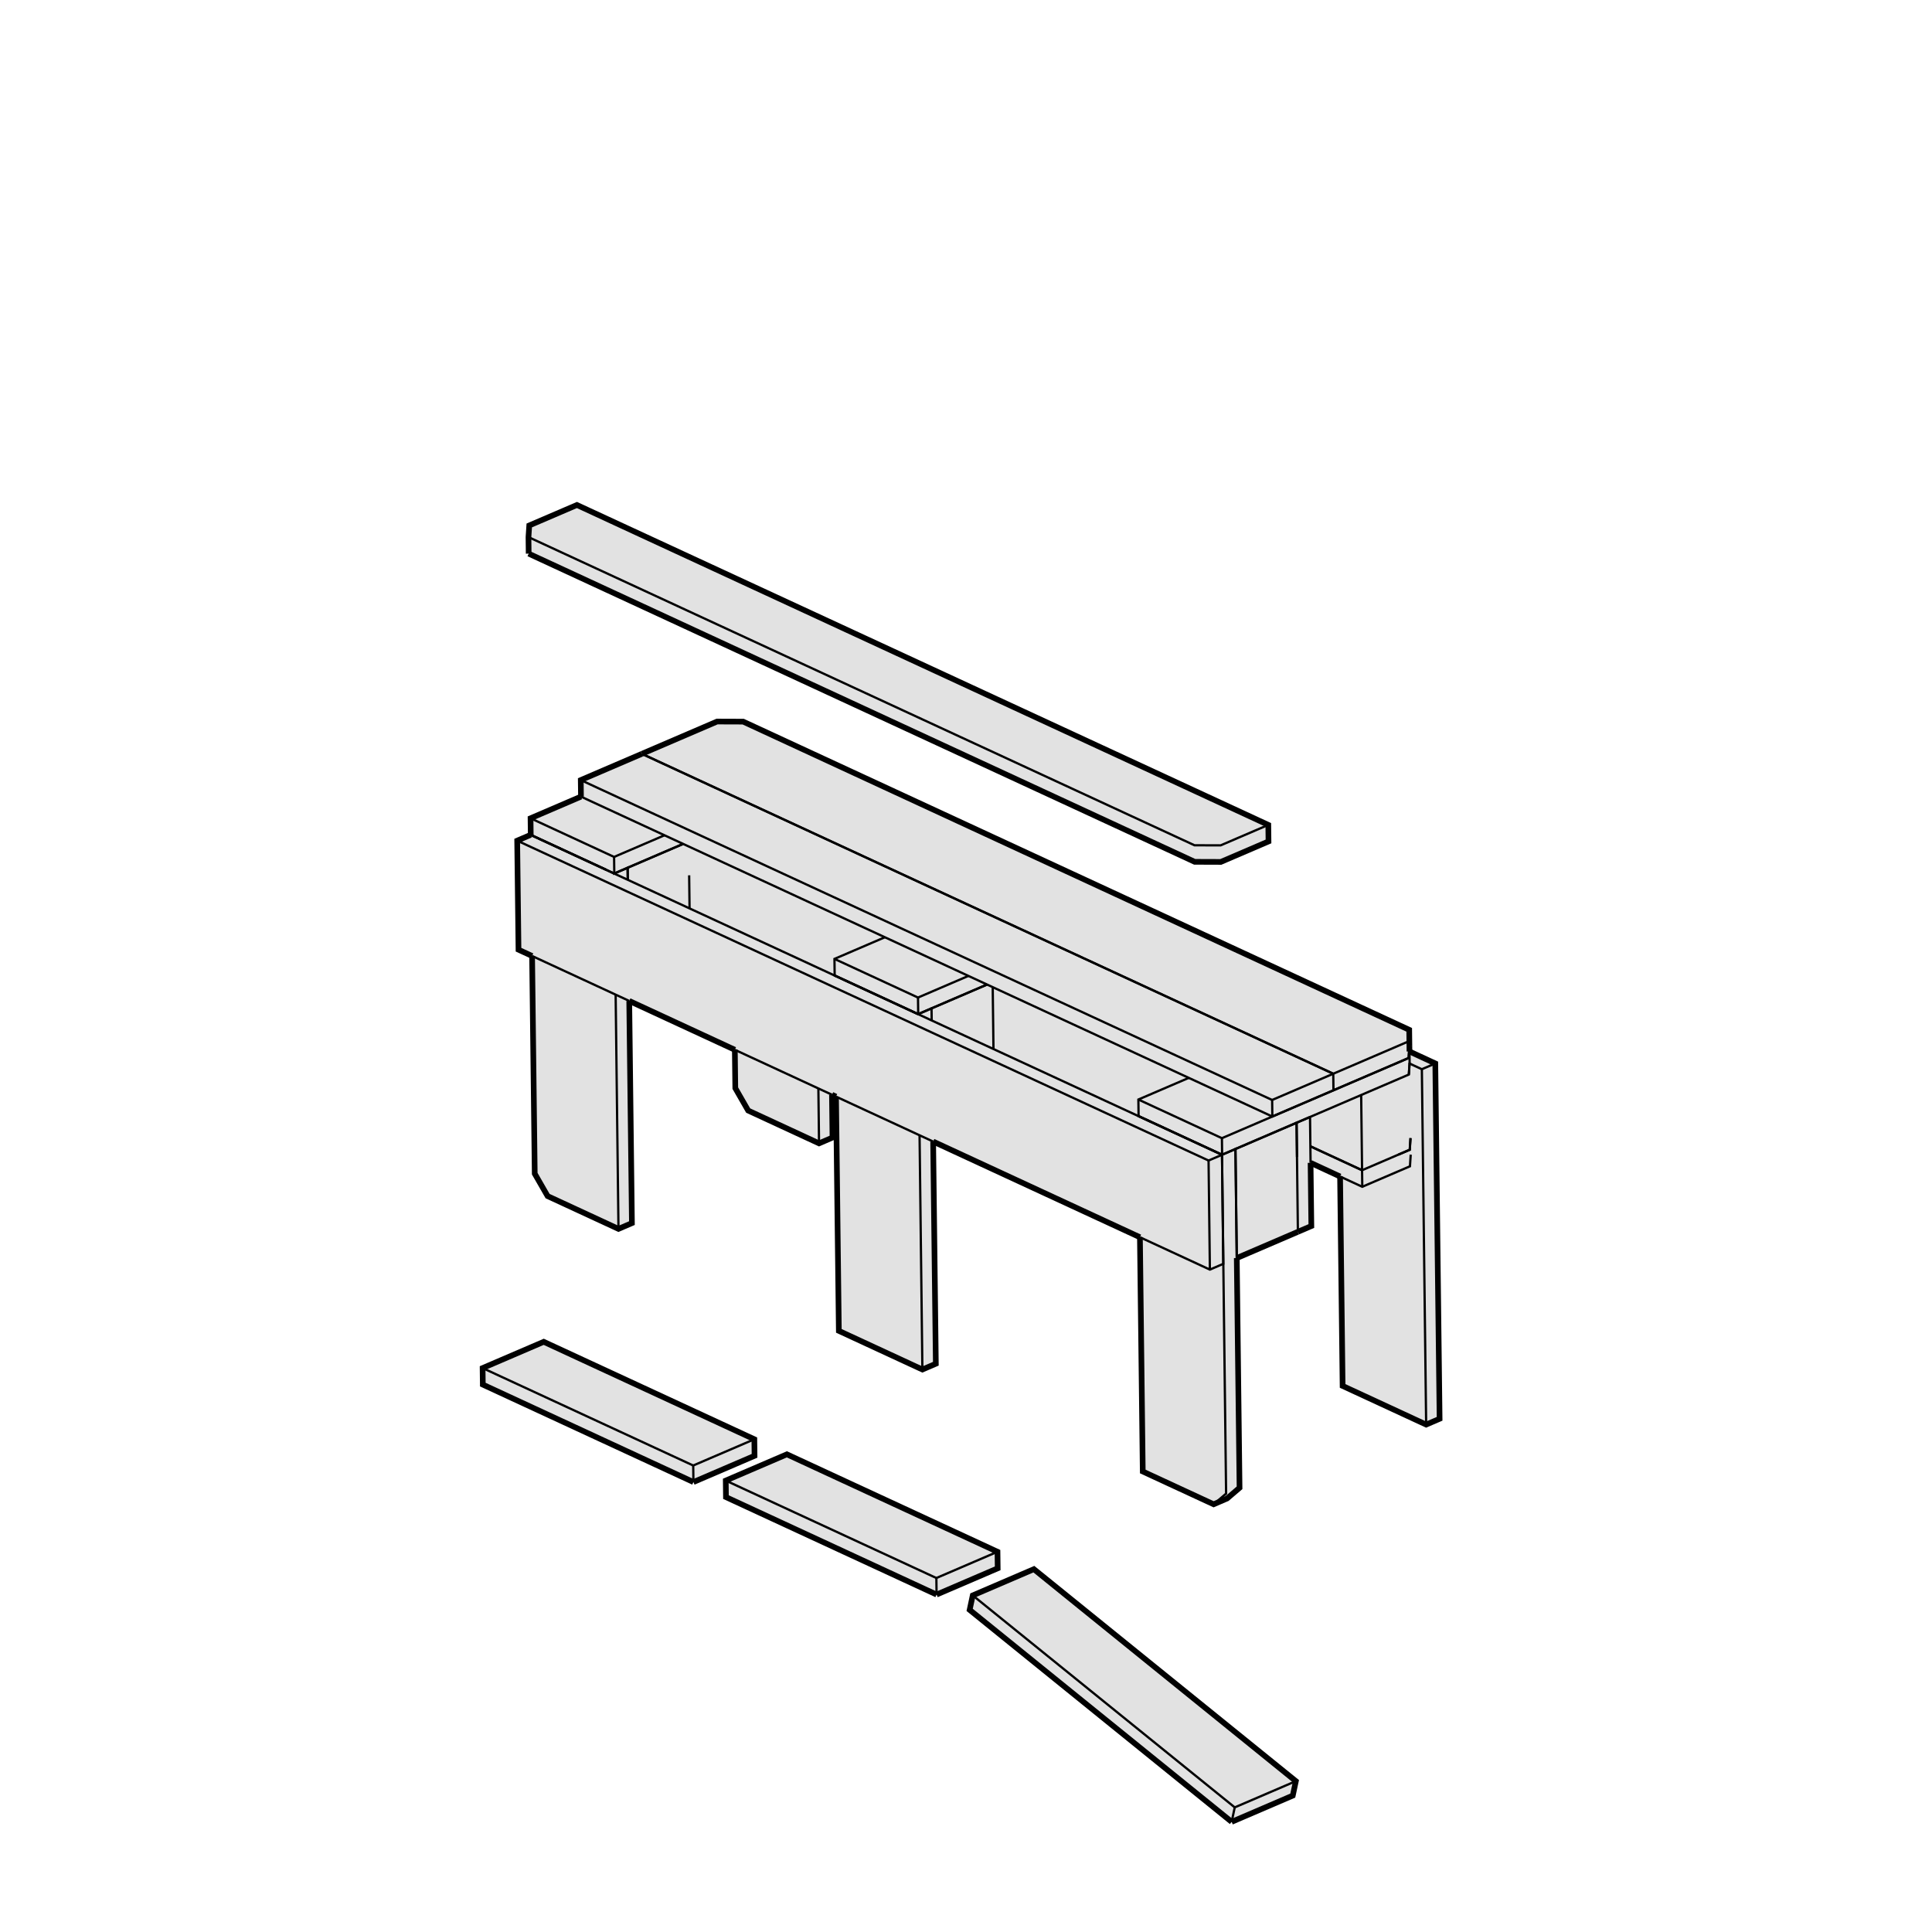 <?xml version="1.0" encoding="ascii"?>
<svg xmlns="http://www.w3.org/2000/svg" xmlns:inkscape="http://www.inkscape.org/namespaces/inkscape" height="1024" version="1.1" width="1024">
  <g id="RenderLayer_Contour" inkscape:groupmode="lineset" inkscape:label="RenderLayer_Contour">
    <g id="fills" inkscape:groupmode="layer" inkscape:label="fills">
      <path d=" M 281.307, 442.473 281.307, 442.473 z" fill="rgb(226, 226, 226)" fill-opacity="1.0" fill-rule="evenodd" stroke="none"/>
      <path d=" M 280.213, 293.443 633.216, 456.785 647.061, 456.833 672.329, 445.982 672.223, 437.212 305.784, 267.654 280.516, 278.505 280.107, 284.674 280.213, 293.443 z" fill="rgb(226, 226, 226)" fill-opacity="1.0" fill-rule="evenodd" stroke="none"/>
      <path d=" M 747.017, 554.592 747.017, 554.592 z" fill="rgb(226, 226, 226)" fill-opacity="1.0" fill-rule="evenodd" stroke="none"/>
      <path d=" M 656.985, 788.575 655.514, 666.796 687.910, 652.884 687.910, 652.884 695.037, 649.823 694.632, 616.335 710.270, 623.571 711.611, 734.569 755.889, 755.058 763.016, 751.997 760.741, 563.648 747.050, 557.313 747.017, 554.592 747.017, 554.592 746.911, 545.823 393.908, 382.481 380.064, 382.433 340.217, 399.545 340.217, 399.545 307.821, 413.456 307.927, 422.226 281.201, 433.703 281.307, 442.473 281.250, 442.497 281.250, 442.498 274.123, 445.558 274.821, 503.358 282.025, 506.692 283.419, 622.077 290.243, 633.955 327.803, 651.335 334.930, 648.274 333.507, 530.514 389.479, 556.413 389.724, 576.743 396.548, 588.621 434.108, 606.001 441.235, 602.941 440.961, 580.234 443.106, 581.227 444.606, 705.382 488.884, 725.870 496.011, 722.809 494.588, 605.049 604.186, 655.762 605.686, 779.917 643.246, 797.296 650.373, 794.236 656.985, 788.575 z M 655.514, 666.796 655.514, 666.796 z" fill="rgb(226, 226, 226)" fill-opacity="1.0" fill-rule="evenodd" stroke="none"/>
      <path d=" M 367.526, 785.519 399.921, 771.607 399.815, 762.838 288.189, 711.186 255.793, 725.097 255.899, 733.867 367.526, 785.519 z" fill="rgb(226, 226, 226)" fill-opacity="1.0" fill-rule="evenodd" stroke="none"/>
      <path d=" M 496.401, 845.152 528.797, 831.241 528.691, 822.471 417.064, 770.819 384.669, 784.731 384.775, 793.500 496.401, 845.152 z" fill="rgb(226, 226, 226)" fill-opacity="1.0" fill-rule="evenodd" stroke="none"/>
      <path d=" M 652.801, 965.618 685.196, 951.706 686.833, 944.040 547.969, 831.688 515.573, 845.600 513.937, 853.266 652.801, 965.618 z" fill="rgb(226, 226, 226)" fill-opacity="1.0" fill-rule="evenodd" stroke="none"/>
    </g>
    <g id="strokes" inkscape:groupmode="layer" inkscape:label="strokes">
      <path d=" M 652.801, 965.618 685.196, 951.706 686.833, 944.040 609.091, 881.141 547.969, 831.688 515.573, 845.600 513.937, 853.266 591.678, 916.165 652.801, 965.618 " fill="none" stroke="rgb(0, 0, 0)" stroke-linecap="butt" stroke-linejoin="mitter" stroke-opacity="1.0" stroke-width="3.0"/>
      <path d=" M 496.401, 845.152 528.797, 831.241 528.691, 822.471 437.936, 780.477 417.064, 770.819 384.669, 784.731 384.775, 793.500 475.530, 835.495 496.401, 845.152 " fill="none" stroke="rgb(0, 0, 0)" stroke-linecap="butt" stroke-linejoin="mitter" stroke-opacity="1.0" stroke-width="3.0"/>
      <path d=" M 367.526, 785.519 399.921, 771.607 399.815, 762.838 309.060, 720.843 288.189, 711.186 255.793, 725.097 255.899, 733.867 346.654, 775.861 367.526, 785.519 " fill="none" stroke="rgb(0, 0, 0)" stroke-linecap="butt" stroke-linejoin="mitter" stroke-opacity="1.0" stroke-width="3.0"/>
      <path d=" M 604.186, 655.762 605.394, 755.755 605.686, 779.917 643.246, 797.296 650.373, 794.236 656.985, 788.575 655.777, 688.582 655.514, 666.796 " fill="none" stroke="rgb(0, 0, 0)" stroke-linecap="butt" stroke-linejoin="mitter" stroke-opacity="1.0" stroke-width="3.0"/>
      <path d=" M 281.250, 442.498 274.123, 445.558 274.821, 503.358 282.025, 506.692 " fill="none" stroke="rgb(0, 0, 0)" stroke-linecap="butt" stroke-linejoin="mitter" stroke-opacity="1.0" stroke-width="3.0"/>
      <path d=" M 655.514, 666.796 655.514, 666.796 687.910, 652.884 687.910, 652.884 " fill="none" stroke="rgb(0, 0, 0)" stroke-linecap="butt" stroke-linejoin="mitter" stroke-opacity="1.0" stroke-width="3.0"/>
      <path d=" M 687.910, 652.884 695.037, 649.823 694.632, 616.335 " fill="none" stroke="rgb(0, 0, 0)" stroke-linecap="butt" stroke-linejoin="mitter" stroke-opacity="1.0" stroke-width="3.0"/>
      <path d=" M 443.106, 581.227 444.314, 681.220 444.606, 705.382 488.884, 725.870 496.011, 722.809 494.803, 622.817 494.588, 605.049 " fill="none" stroke="rgb(0, 0, 0)" stroke-linecap="butt" stroke-linejoin="mitter" stroke-opacity="1.0" stroke-width="3.0"/>
      <path d=" M 281.307, 442.473 281.250, 442.497 281.250, 442.498 " fill="none" stroke="rgb(0, 0, 0)" stroke-linecap="butt" stroke-linejoin="mitter" stroke-opacity="1.0" stroke-width="3.0"/>
      <path d=" M 282.025, 506.692 283.233, 606.684 283.419, 622.077 290.243, 633.955 327.803, 651.335 334.930, 648.274 333.722, 548.282 333.507, 530.514 " fill="none" stroke="rgb(0, 0, 0)" stroke-linecap="butt" stroke-linejoin="mitter" stroke-opacity="1.0" stroke-width="3.0"/>
      <path d=" M 747.050, 557.313 747.017, 554.592 747.017, 554.592 " fill="none" stroke="rgb(0, 0, 0)" stroke-linecap="butt" stroke-linejoin="mitter" stroke-opacity="1.0" stroke-width="3.0"/>
      <path d=" M 340.217, 399.545 307.821, 413.456 307.927, 422.226 " fill="none" stroke="rgb(0, 0, 0)" stroke-linecap="butt" stroke-linejoin="mitter" stroke-opacity="1.0" stroke-width="3.0"/>
      <path d=" M 747.017, 554.592 747.017, 554.592 746.911, 545.823 656.156, 503.829 565.401, 461.834 474.646, 419.840 393.908, 382.481 380.064, 382.433 340.217, 399.545 340.217, 399.545 " fill="none" stroke="rgb(0, 0, 0)" stroke-linecap="butt" stroke-linejoin="mitter" stroke-opacity="1.0" stroke-width="3.0"/>
      <path d=" M 307.927, 422.226 281.201, 433.703 281.307, 442.473 281.307, 442.473 " fill="none" stroke="rgb(0, 0, 0)" stroke-linecap="butt" stroke-linejoin="mitter" stroke-opacity="1.0" stroke-width="3.0"/>
      <path d=" M 710.270, 623.571 711.478, 723.564 711.611, 734.569 755.889, 755.058 763.016, 751.997 761.808, 652.004 760.741, 563.648 747.050, 557.313 " fill="none" stroke="rgb(0, 0, 0)" stroke-linecap="butt" stroke-linejoin="mitter" stroke-opacity="1.0" stroke-width="3.0"/>
      <path d=" M 389.479, 556.413 389.724, 576.743 396.548, 588.621 434.108, 606.001 441.235, 602.941 440.961, 580.234 " fill="none" stroke="rgb(0, 0, 0)" stroke-linecap="butt" stroke-linejoin="mitter" stroke-opacity="1.0" stroke-width="3.0"/>
      <path d=" M 280.213, 293.443 370.968, 335.438 461.723, 377.432 552.478, 419.426 633.216, 456.785 647.061, 456.833 672.329, 445.982 672.223, 437.212 581.468, 395.218 490.713, 353.224 399.958, 311.230 305.784, 267.654 280.516, 278.505 280.107, 284.674 280.213, 293.443 " fill="none" stroke="rgb(0, 0, 0)" stroke-linecap="butt" stroke-linejoin="mitter" stroke-opacity="1.0" stroke-width="3.0"/>
      <path d=" M 494.588, 605.049 585.343, 647.043 604.186, 655.762 " fill="none" stroke="rgb(0, 0, 0)" stroke-linecap="butt" stroke-linejoin="mitter" stroke-opacity="1.0" stroke-width="3.0"/>
      <path d=" M 440.961, 580.234 443.106, 581.227 " fill="none" stroke="rgb(0, 0, 0)" stroke-linecap="butt" stroke-linejoin="mitter" stroke-opacity="1.0" stroke-width="3.0"/>
      <path d=" M 333.507, 530.514 389.479, 556.413 " fill="none" stroke="rgb(0, 0, 0)" stroke-linecap="butt" stroke-linejoin="mitter" stroke-opacity="1.0" stroke-width="3.0"/>
      <path d=" M 694.632, 616.335 710.270, 623.571 " fill="none" stroke="rgb(0, 0, 0)" stroke-linecap="butt" stroke-linejoin="mitter" stroke-opacity="1.0" stroke-width="3.0"/>
    </g>
  </g>
  <g id="RenderLayer_InLine" inkscape:groupmode="lineset" inkscape:label="RenderLayer_InLine">
    <g id="strokes" inkscape:groupmode="layer" inkscape:label="strokes">
      <path d=" M 515.573, 845.600 523.347, 851.890 531.121, 858.180 538.895, 864.469 546.670, 870.759 554.444, 877.049 562.218, 883.339 569.992, 889.629 577.766, 895.919 585.540, 902.209 593.314, 908.499 601.089, 914.789 608.863, 921.078 616.637, 927.368 624.411, 933.658 632.185, 939.948 639.959, 946.238 647.733, 952.528 654.437, 957.952 " fill="none" stroke="rgb(0, 0, 0)" stroke-linecap="butt" stroke-linejoin="mitter" stroke-opacity="1.0" stroke-width="1.2"/>
      <path d=" M 652.801, 965.618 654.437, 957.952 663.626, 954.006 672.814, 950.060 682.003, 946.114 686.833, 944.040 " fill="none" stroke="rgb(0, 0, 0)" stroke-linecap="butt" stroke-linejoin="mitter" stroke-opacity="1.0" stroke-width="1.2"/>
      <path d=" M 384.669, 784.731 393.744, 788.930 402.820, 793.130 411.895, 797.329 420.971, 801.528 430.046, 805.728 439.122, 809.927 448.197, 814.127 457.273, 818.326 466.348, 822.525 475.424, 826.725 484.499, 830.924 493.575, 835.124 496.296, 836.383 " fill="none" stroke="rgb(0, 0, 0)" stroke-linecap="butt" stroke-linejoin="mitter" stroke-opacity="1.0" stroke-width="1.2"/>
      <path d=" M 496.401, 845.152 496.296, 836.383 505.484, 832.437 514.673, 828.491 523.861, 824.545 528.691, 822.471 " fill="none" stroke="rgb(0, 0, 0)" stroke-linecap="butt" stroke-linejoin="mitter" stroke-opacity="1.0" stroke-width="1.2"/>
      <path d=" M 255.793, 725.097 264.868, 729.297 273.944, 733.496 283.019, 737.696 292.095, 741.895 301.170, 746.094 310.246, 750.294 319.321, 754.493 328.397, 758.693 337.473, 762.892 346.548, 767.091 355.624, 771.291 364.699, 775.490 367.420, 776.749 " fill="none" stroke="rgb(0, 0, 0)" stroke-linecap="butt" stroke-linejoin="mitter" stroke-opacity="1.0" stroke-width="1.2"/>
      <path d=" M 367.526, 785.519 367.420, 776.749 376.608, 772.803 385.797, 768.857 394.985, 764.912 399.815, 762.838 " fill="none" stroke="rgb(0, 0, 0)" stroke-linecap="butt" stroke-linejoin="mitter" stroke-opacity="1.0" stroke-width="1.2"/>
      <path d=" M 603.468, 591.543 603.411, 591.568 603.411, 591.568 " fill="none" stroke="rgb(0, 0, 0)" stroke-linecap="butt" stroke-linejoin="mitter" stroke-opacity="1.0" stroke-width="1.2"/>
      <path d=" M 603.411, 591.568 610.615, 594.901 619.690, 599.101 628.766, 603.300 637.842, 607.499 646.917, 611.699 647.689, 612.056 " fill="none" stroke="rgb(0, 0, 0)" stroke-linecap="butt" stroke-linejoin="mitter" stroke-opacity="1.0" stroke-width="1.2"/>
      <path d=" M 643.246, 797.296 649.858, 791.635 649.737, 781.636 649.617, 771.637 649.496, 761.637 649.375, 751.638 649.254, 741.639 649.133, 731.640 649.013, 721.640 648.892, 711.641 648.771, 701.642 648.650, 691.643 648.529, 681.643 648.409, 671.644 648.387, 669.856 648.310, 663.462 648.189, 653.463 648.068, 643.463 647.959, 634.398 647.838, 624.399 647.717, 614.399 647.689, 612.056 647.689, 612.056 648.611, 611.660 654.816, 608.995 654.816, 608.995 654.816, 608.995 654.937, 618.995 655.057, 628.994 655.086, 631.337 655.163, 637.731 655.163, 637.731 655.284, 647.731 655.405, 657.730 655.420, 659.026 655.514, 666.796 " fill="none" stroke="rgb(0, 0, 0)" stroke-linecap="butt" stroke-linejoin="mitter" stroke-opacity="1.0" stroke-width="1.2"/>
      <path d=" M 604.186, 655.762 611.391, 659.095 620.466, 663.295 629.542, 667.494 638.617, 671.694 641.260, 672.917 648.387, 669.856 648.387, 669.856 648.310, 663.462 648.189, 653.463 648.068, 643.463 647.959, 634.398 647.959, 634.398 647.881, 628.004 647.761, 618.004 647.689, 612.056 647.689, 612.056 643.362, 610.054 634.286, 605.854 625.211, 601.655 616.135, 597.455 610.615, 594.901 610.615, 594.901 603.411, 591.568 594.335, 587.368 585.260, 583.169 576.184, 578.969 567.109, 574.770 558.033, 570.571 548.958, 566.371 539.882, 562.172 530.807, 557.972 526.559, 556.007 517.484, 551.807 508.408, 547.608 499.333, 543.409 493.812, 540.854 493.812, 540.854 486.608, 537.521 482.281, 535.519 473.206, 531.319 464.130, 527.120 455.055, 522.920 449.534, 520.366 449.534, 520.366 442.330, 517.033 440.185, 516.040 432.981, 512.707 423.906, 508.507 414.830, 504.308 405.755, 500.108 396.679, 495.909 395.907, 495.552 388.703, 492.218 379.628, 488.019 370.552, 483.819 365.479, 481.472 356.403, 477.272 347.328, 473.073 338.252, 468.874 332.732, 466.319 332.732, 466.319 328.405, 464.317 325.528, 462.986 321.201, 460.984 321.201, 460.984 312.125, 456.784 303.049, 452.585 293.974, 448.385 288.454, 445.831 288.454, 445.831 281.250, 442.498 281.250, 442.498 " fill="none" stroke="rgb(0, 0, 0)" stroke-linecap="butt" stroke-linejoin="mitter" stroke-opacity="1.0" stroke-width="1.2"/>
      <path d=" M 640.562, 615.117 631.486, 610.917 622.411, 606.718 613.335, 602.518 610.692, 601.295 603.488, 597.962 594.412, 593.762 585.337, 589.563 576.261, 585.363 567.186, 581.164 558.110, 576.965 549.035, 572.765 539.959, 568.566 530.884, 564.366 526.636, 562.401 517.561, 558.202 508.485, 554.002 499.410, 549.803 493.890, 547.249 484.814, 543.049 475.739, 538.850 466.663, 534.650 457.588, 530.451 449.612, 526.760 442.407, 523.427 440.263, 522.434 431.187, 518.235 422.112, 514.035 413.036, 509.836 403.961, 505.637 394.885, 501.437 388.780, 498.612 379.705, 494.413 370.629, 490.214 365.556, 487.866 356.480, 483.667 347.405, 479.467 338.329, 475.268 332.809, 472.713 323.734, 468.514 321.278, 467.378 312.202, 463.178 303.127, 458.979 294.051, 454.779 288.531, 452.225 281.327, 448.892 274.123, 445.558 " fill="none" stroke="rgb(0, 0, 0)" stroke-linecap="butt" stroke-linejoin="mitter" stroke-opacity="1.0" stroke-width="1.2"/>
      <path d=" M 641.260, 672.917 641.139, 662.917 641.105, 660.128 640.985, 650.129 640.864, 640.130 640.754, 631.064 640.634, 621.065 640.562, 615.117 647.689, 612.056 " fill="none" stroke="rgb(0, 0, 0)" stroke-linecap="butt" stroke-linejoin="mitter" stroke-opacity="1.0" stroke-width="1.2"/>
      <path d=" M 687.910, 652.884 687.832, 646.490 687.712, 636.491 687.591, 626.491 687.470, 616.492 687.430, 613.207 687.428, 613.002 687.322, 604.232 687.322, 604.232 687.218, 595.647 687.211, 595.084 687.211, 595.084 687.211, 595.084 " fill="none" stroke="rgb(0, 0, 0)" stroke-linecap="butt" stroke-linejoin="mitter" stroke-opacity="1.0" stroke-width="1.2"/>
      <path d=" M 654.816, 608.995 654.816, 608.995 " fill="none" stroke="rgb(0, 0, 0)" stroke-linecap="butt" stroke-linejoin="mitter" stroke-opacity="1.0" stroke-width="1.2"/>
      <path d=" M 655.514, 666.796 655.420, 659.026 655.299, 649.027 655.179, 639.028 655.163, 637.731 655.042, 627.732 654.921, 617.733 654.816, 608.995 664.004, 605.049 667.240, 603.660 676.428, 599.714 677.643, 599.193 686.831, 595.247 687.211, 595.084 " fill="none" stroke="rgb(0, 0, 0)" stroke-linecap="butt" stroke-linejoin="mitter" stroke-opacity="1.0" stroke-width="1.2"/>
      <path d=" M 694.632, 616.335 694.526, 607.565 694.526, 607.565 694.405, 597.566 694.345, 592.587 694.338, 592.023 694.338, 592.023 " fill="none" stroke="rgb(0, 0, 0)" stroke-linecap="butt" stroke-linejoin="mitter" stroke-opacity="1.0" stroke-width="1.2"/>
      <path d=" M 687.211, 595.084 687.211, 595.084 " fill="none" stroke="rgb(0, 0, 0)" stroke-linecap="butt" stroke-linejoin="mitter" stroke-opacity="1.0" stroke-width="1.2"/>
      <path d=" M 694.338, 592.023 687.211, 595.084 687.322, 604.232 687.428, 613.002 687.430, 613.207 " fill="none" stroke="rgb(0, 0, 0)" stroke-linecap="butt" stroke-linejoin="mitter" stroke-opacity="1.0" stroke-width="1.2"/>
      <path d=" M 493.735, 534.460 493.735, 534.460 493.735, 534.460 " fill="none" stroke="rgb(0, 0, 0)" stroke-linecap="butt" stroke-linejoin="mitter" stroke-opacity="1.0" stroke-width="1.2"/>
      <path d=" M 442.387, 517.008 442.330, 517.033 442.330, 517.033 " fill="none" stroke="rgb(0, 0, 0)" stroke-linecap="butt" stroke-linejoin="mitter" stroke-opacity="1.0" stroke-width="1.2"/>
      <path d=" M 442.330, 517.033 449.534, 520.366 458.610, 524.565 467.685, 528.765 476.761, 532.964 485.836, 537.164 486.608, 537.521 " fill="none" stroke="rgb(0, 0, 0)" stroke-linecap="butt" stroke-linejoin="mitter" stroke-opacity="1.0" stroke-width="1.2"/>
      <path d=" M 486.608, 537.521 486.608, 537.521 486.665, 537.496 493.735, 534.460 493.735, 534.460 493.735, 534.460 " fill="none" stroke="rgb(0, 0, 0)" stroke-linecap="butt" stroke-linejoin="mitter" stroke-opacity="1.0" stroke-width="1.2"/>
      <path d=" M 281.250, 442.497 288.454, 445.831 297.529, 450.030 306.605, 454.230 315.680, 458.429 321.201, 460.984 325.528, 462.986 " fill="none" stroke="rgb(0, 0, 0)" stroke-linecap="butt" stroke-linejoin="mitter" stroke-opacity="1.0" stroke-width="1.2"/>
      <path d=" M 325.528, 462.986 325.528, 462.986 325.585, 462.961 332.655, 459.925 332.655, 459.925 332.655, 459.925 332.732, 466.319 " fill="none" stroke="rgb(0, 0, 0)" stroke-linecap="butt" stroke-linejoin="mitter" stroke-opacity="1.0" stroke-width="1.2"/>
      <path d=" M 694.526, 607.565 703.602, 611.765 710.164, 614.802 717.369, 618.135 721.927, 620.244 721.927, 620.245 731.116, 616.299 740.305, 612.353 741.182, 611.976 744.548, 610.531 747.196, 609.393 747.605, 603.224 " fill="none" stroke="rgb(0, 0, 0)" stroke-linecap="butt" stroke-linejoin="mitter" stroke-opacity="1.0" stroke-width="1.2"/>
      <path d=" M 746.714, 569.531 747.123, 563.362 " fill="none" stroke="rgb(0, 0, 0)" stroke-linecap="butt" stroke-linejoin="mitter" stroke-opacity="1.0" stroke-width="1.2"/>
      <path d=" M 721.927, 620.245 721.807, 610.245 721.686, 600.246 721.576, 591.180 721.456, 581.181 721.446, 580.382 " fill="none" stroke="rgb(0, 0, 0)" stroke-linecap="butt" stroke-linejoin="mitter" stroke-opacity="1.0" stroke-width="1.2"/>
      <path d=" M 710.270, 623.571 717.475, 626.905 722.033, 629.014 731.222, 625.068 740.411, 621.122 747.302, 618.163 747.711, 611.994 " fill="none" stroke="rgb(0, 0, 0)" stroke-linecap="butt" stroke-linejoin="mitter" stroke-opacity="1.0" stroke-width="1.2"/>
      <path d=" M 721.927, 620.244 721.927, 620.244 " fill="none" stroke="rgb(0, 0, 0)" stroke-linecap="butt" stroke-linejoin="mitter" stroke-opacity="1.0" stroke-width="1.2"/>
      <path d=" M 741.182, 611.976 747.196, 609.393 747.605, 603.224 " fill="none" stroke="rgb(0, 0, 0)" stroke-linecap="butt" stroke-linejoin="mitter" stroke-opacity="1.0" stroke-width="1.2"/>
      <path d=" M 722.033, 629.014 721.927, 620.244 712.852, 616.045 710.164, 614.802 701.089, 610.602 694.526, 607.565 " fill="none" stroke="rgb(0, 0, 0)" stroke-linecap="butt" stroke-linejoin="mitter" stroke-opacity="1.0" stroke-width="1.2"/>
      <path d=" M 630.088, 571.296 622.856, 574.402 613.667, 578.348 613.081, 578.600 603.892, 582.546 603.362, 582.773 603.468, 591.543 603.468, 591.543 610.614, 594.850 610.614, 594.850 619.690, 599.049 628.765, 603.249 637.841, 607.448 643.361, 610.002 647.746, 612.031 648.611, 611.660 654.816, 608.995 654.816, 608.995 664.004, 605.049 667.240, 603.660 676.428, 599.714 677.015, 599.462 677.643, 599.193 686.831, 595.247 687.211, 595.084 687.211, 595.084 694.338, 592.023 699.635, 589.748 708.824, 585.803 709.410, 585.551 709.809, 585.380 710.038, 585.281 716.936, 582.319 721.446, 580.382 730.634, 576.436 739.823, 572.491 746.714, 569.531 747.101, 563.695 747.123, 563.363 747.123, 563.362 747.050, 557.313 " fill="none" stroke="rgb(0, 0, 0)" stroke-linecap="butt" stroke-linejoin="mitter" stroke-opacity="1.0" stroke-width="1.2"/>
      <path d=" M 747.017, 554.592 746.843, 557.217 746.608, 560.762 743.961, 561.899 734.772, 565.844 725.583, 569.790 716.395, 573.736 709.703, 576.610 700.514, 580.556 699.529, 580.979 690.341, 584.925 684.457, 587.451 677.537, 590.423 677.330, 590.512 668.142, 594.457 658.953, 598.403 657.359, 599.088 648.170, 603.034 647.640, 603.262 " fill="none" stroke="rgb(0, 0, 0)" stroke-linecap="butt" stroke-linejoin="mitter" stroke-opacity="1.0" stroke-width="1.2"/>
      <path d=" M 603.362, 582.773 612.438, 586.973 613.243, 587.345 622.318, 591.545 631.394, 595.744 640.469, 599.944 647.640, 603.262 647.669, 605.689 647.746, 612.031 " fill="none" stroke="rgb(0, 0, 0)" stroke-linecap="butt" stroke-linejoin="mitter" stroke-opacity="1.0" stroke-width="1.2"/>
      <path d=" M 307.927, 422.226 307.927, 422.226 317.003, 426.426 317.808, 426.798 317.808, 426.798 320.804, 428.185 320.804, 428.185 328.009, 431.518 337.084, 435.718 346.160, 439.917 352.205, 442.714 355.410, 444.197 362.086, 447.286 362.086, 447.286 362.722, 447.581 362.723, 447.581 365.082, 448.673 372.602, 452.152 381.677, 456.352 388.307, 459.419 395.511, 462.753 399.688, 464.685 406.999, 468.068 416.075, 472.268 425.150, 476.467 432.585, 479.907 439.789, 483.241 448.865, 487.440 457.940, 491.640 467.016, 495.839 469.008, 496.761 478.083, 500.961 478.889, 501.333 478.889, 501.333 481.885, 502.720 490.960, 506.919 500.036, 511.118 509.111, 515.318 513.286, 517.249 516.490, 518.732 523.167, 521.821 523.167, 521.821 523.802, 522.115 526.163, 523.208 535.238, 527.407 544.314, 531.607 553.389, 535.806 560.768, 539.221 568.080, 542.604 577.155, 546.803 586.231, 551.002 595.306, 555.202 604.382, 559.401 613.457, 563.601 622.533, 567.800 630.088, 571.296 639.164, 575.496 639.969, 575.868 639.969, 575.868 642.965, 577.255 652.041, 581.454 661.116, 585.653 670.192, 589.853 674.366, 591.784 677.330, 590.512 677.330, 590.512 677.537, 590.423 684.457, 587.451 689.754, 585.176 698.943, 581.231 699.529, 580.979 706.762, 577.873 706.710, 573.564 706.656, 569.103 706.656, 569.103 697.580, 564.904 688.505, 560.704 682.140, 557.759 682.140, 557.759 673.064, 553.560 672.259, 553.187 663.183, 548.987 654.108, 544.788 645.032, 540.589 635.957, 536.389 626.881, 532.190 617.806, 527.990 611.449, 525.049 602.373, 520.849 593.298, 516.650 593.058, 516.539 583.983, 512.340 574.907, 508.140 565.832, 503.941 565.337, 503.712 565.337, 503.712 556.262, 499.513 555.456, 499.140 548.780, 496.051 539.705, 491.852 530.629, 487.652 521.554, 483.453 521.059, 483.224 521.059, 483.224 511.984, 479.024 511.178, 478.652 502.103, 474.452 493.027, 470.253 483.952, 466.054 474.876, 461.854 465.801, 457.655 456.725, 453.455 447.650, 449.256 439.332, 445.407 432.128, 442.074 431.978, 442.004 422.902, 437.805 413.827, 433.605 404.751, 429.406 404.257, 429.177 404.257, 429.177 395.181, 424.978 395.054, 424.919 394.376, 424.605 387.850, 421.585 378.774, 417.386 369.699, 413.187 360.623, 408.987 359.979, 408.689 359.979, 408.689 350.903, 404.489 350.098, 404.117 350.098, 404.117 341.022, 399.917 340.217, 399.545 340.217, 399.545 " fill="none" stroke="rgb(0, 0, 0)" stroke-linecap="butt" stroke-linejoin="mitter" stroke-opacity="1.0" stroke-width="1.2"/>
      <path d=" M 307.821, 413.456 316.897, 417.656 317.702, 418.028 326.778, 422.228 327.583, 422.601 336.659, 426.800 345.734, 430.999 354.810, 435.199 355.304, 435.427 364.379, 439.627 371.861, 443.089 372.496, 443.383 381.571, 447.582 388.201, 450.649 397.276, 454.849 406.352, 459.048 415.427, 463.248 416.774, 463.871 425.849, 468.070 434.925, 472.270 439.683, 474.471 448.759, 478.671 457.834, 482.870 466.910, 487.070 475.985, 491.269 478.783, 492.563 487.858, 496.763 496.934, 500.962 506.009, 505.162 515.085, 509.361 516.385, 509.963 525.460, 514.162 532.942, 517.624 542.017, 521.823 551.093, 526.023 560.168, 530.222 569.244, 534.421 577.854, 538.406 586.930, 542.605 596.006, 546.805 605.081, 551.004 614.157, 555.204 623.232, 559.403 632.308, 563.602 639.863, 567.099 648.939, 571.298 658.014, 575.497 667.090, 579.697 674.260, 583.015 " fill="none" stroke="rgb(0, 0, 0)" stroke-linecap="butt" stroke-linejoin="mitter" stroke-opacity="1.0" stroke-width="1.2"/>
      <path d=" M 674.366, 591.784 674.334, 589.125 674.260, 583.015 674.576, 582.879 677.431, 581.653 686.619, 577.707 689.648, 576.407 696.881, 573.301 706.070, 569.355 706.656, 569.103 " fill="none" stroke="rgb(0, 0, 0)" stroke-linecap="butt" stroke-linejoin="mitter" stroke-opacity="1.0" stroke-width="1.2"/>
      <path d=" M 706.762, 577.873 709.703, 576.610 709.932, 576.511 711.565, 575.810 716.830, 573.549 726.019, 569.603 735.207, 565.658 743.576, 562.064 743.961, 561.899 743.961, 561.899 746.608, 560.761 746.843, 557.217 747.017, 554.592 " fill="none" stroke="rgb(0, 0, 0)" stroke-linecap="butt" stroke-linejoin="mitter" stroke-opacity="1.0" stroke-width="1.2"/>
      <path d=" M 340.217, 399.545 349.292, 403.744 350.098, 404.117 359.173, 408.316 359.979, 408.689 369.054, 412.888 378.130, 417.088 387.205, 421.287 387.850, 421.585 396.925, 425.785 404.257, 429.177 413.332, 433.377 422.408, 437.576 431.483, 441.775 431.978, 442.004 439.332, 445.407 448.408, 449.607 457.483, 453.806 466.559, 458.005 475.634, 462.205 484.710, 466.404 493.785, 470.604 502.861, 474.803 511.178, 478.652 520.254, 482.851 521.059, 483.224 530.135, 487.423 539.210, 491.623 548.286, 495.822 557.361, 500.022 565.337, 503.712 574.413, 507.912 583.488, 512.111 592.564, 516.310 593.058, 516.539 602.134, 520.739 611.209, 524.938 611.449, 525.049 620.524, 529.248 629.600, 533.448 638.675, 537.647 647.751, 541.846 656.826, 546.046 665.902, 550.245 672.259, 553.187 681.334, 557.386 682.140, 557.759 691.215, 561.958 700.291, 566.158 706.656, 569.103 706.656, 569.103 709.597, 567.840 718.786, 563.894 727.974, 559.948 734.080, 557.327 740.822, 554.431 743.855, 553.129 746.503, 551.992 746.911, 545.823 " fill="none" stroke="rgb(0, 0, 0)" stroke-linecap="butt" stroke-linejoin="mitter" stroke-opacity="1.0" stroke-width="1.2"/>
      <path d=" M 469.008, 496.761 461.775, 499.867 452.587, 503.813 452.000, 504.065 442.812, 508.011 442.281, 508.238 442.387, 517.008 442.387, 517.008 449.534, 520.315 449.534, 520.315 458.609, 524.514 467.685, 528.713 476.760, 532.913 482.280, 535.467 486.665, 537.496 486.666, 537.496 493.735, 534.460 493.735, 534.460 502.924, 530.514 506.159, 529.125 515.348, 525.179 515.934, 524.927 516.562, 524.658 523.167, 521.821 " fill="none" stroke="rgb(0, 0, 0)" stroke-linecap="butt" stroke-linejoin="mitter" stroke-opacity="1.0" stroke-width="1.2"/>
      <path d=" M 486.560, 528.727 486.589, 531.154 486.666, 537.496 " fill="none" stroke="rgb(0, 0, 0)" stroke-linecap="butt" stroke-linejoin="mitter" stroke-opacity="1.0" stroke-width="1.2"/>
      <path d=" M 513.286, 517.249 504.097, 521.195 496.278, 524.553 487.090, 528.499 486.560, 528.727 477.484, 524.527 468.409, 520.328 459.333, 516.128 452.162, 512.810 443.087, 508.611 442.281, 508.238 " fill="none" stroke="rgb(0, 0, 0)" stroke-linecap="butt" stroke-linejoin="mitter" stroke-opacity="1.0" stroke-width="1.2"/>
      <path d=" M 325.479, 454.191 325.508, 456.618 325.585, 462.961 328.374, 461.763 332.655, 459.925 " fill="none" stroke="rgb(0, 0, 0)" stroke-linecap="butt" stroke-linejoin="mitter" stroke-opacity="1.0" stroke-width="1.2"/>
      <path d=" M 281.307, 442.473 288.453, 445.780 288.453, 445.780 297.529, 449.979 306.604, 454.178 315.680, 458.378 321.200, 460.932 " fill="none" stroke="rgb(0, 0, 0)" stroke-linecap="butt" stroke-linejoin="mitter" stroke-opacity="1.0" stroke-width="1.2"/>
      <path d=" M 352.205, 442.714 343.017, 446.660 333.828, 450.606 325.479, 454.191 321.094, 452.162 312.019, 447.963 302.943, 443.764 293.868, 439.564 291.082, 438.275 282.006, 434.076 281.201, 433.703 " fill="none" stroke="rgb(0, 0, 0)" stroke-linecap="butt" stroke-linejoin="mitter" stroke-opacity="1.0" stroke-width="1.2"/>
      <path d=" M 753.614, 566.708 753.735, 576.708 753.856, 586.707 753.976, 596.706 754.097, 606.706 754.218, 616.705 754.339, 626.704 754.460, 636.703 754.580, 646.703 754.701, 656.702 754.822, 666.701 754.943, 676.700 755.064, 686.700 755.184, 696.699 755.305, 706.698 755.426, 716.698 755.547, 726.697 755.668, 736.696 755.788, 746.695 755.889, 755.058 " fill="none" stroke="rgb(0, 0, 0)" stroke-linecap="butt" stroke-linejoin="mitter" stroke-opacity="1.0" stroke-width="1.2"/>
      <path d=" M 760.741, 563.648 753.614, 566.708 747.128, 563.707 " fill="none" stroke="rgb(0, 0, 0)" stroke-linecap="butt" stroke-linejoin="mitter" stroke-opacity="1.0" stroke-width="1.2"/>
      <path d=" M 280.107, 284.674 289.182, 288.873 298.258, 293.073 307.333, 297.272 316.409, 301.471 325.484, 305.671 334.560, 309.870 343.635, 314.070 352.711, 318.269 361.786, 322.468 370.862, 326.668 379.937, 330.867 389.013, 335.067 398.088, 339.266 407.164, 343.465 416.239, 347.665 425.315, 351.864 434.390, 356.064 443.466, 360.263 452.541, 364.463 461.617, 368.662 470.692, 372.861 479.768, 377.061 488.843, 381.260 497.919, 385.460 506.994, 389.659 516.070, 393.858 525.145, 398.058 534.221, 402.257 543.296, 406.457 552.372, 410.656 561.447, 414.856 570.523, 419.055 579.598, 423.254 588.674, 427.454 597.750, 431.653 606.825, 435.853 615.901, 440.052 624.976, 444.251 633.110, 448.015 643.110, 448.050 646.955, 448.063 656.143, 444.117 665.332, 440.171 672.223, 437.212 " fill="none" stroke="rgb(0, 0, 0)" stroke-linecap="butt" stroke-linejoin="mitter" stroke-opacity="1.0" stroke-width="1.2"/>
      <path d=" M 326.303, 527.180 326.424, 537.179 326.545, 547.179 326.666, 557.178 326.786, 567.177 326.907, 577.176 327.028, 587.176 327.149, 597.175 327.270, 607.174 327.390, 617.174 327.511, 627.173 327.632, 637.172 327.753, 647.171 327.803, 651.335 " fill="none" stroke="rgb(0, 0, 0)" stroke-linecap="butt" stroke-linejoin="mitter" stroke-opacity="1.0" stroke-width="1.2"/>
      <path d=" M 332.732, 466.319 332.656, 459.925 332.657, 459.924 341.845, 455.979 351.034, 452.033 355.482, 450.123 362.086, 447.286 " fill="none" stroke="rgb(0, 0, 0)" stroke-linecap="butt" stroke-linejoin="mitter" stroke-opacity="1.0" stroke-width="1.2"/>
      <path d=" M 365.479, 481.472 365.358, 471.473 365.267, 463.931 " fill="none" stroke="rgb(0, 0, 0)" stroke-linecap="butt" stroke-linejoin="mitter" stroke-opacity="1.0" stroke-width="1.2"/>
      <path d=" M 332.655, 459.925 341.843, 455.979 351.032, 452.033 355.482, 450.123 362.086, 447.286 " fill="none" stroke="rgb(0, 0, 0)" stroke-linecap="butt" stroke-linejoin="mitter" stroke-opacity="1.0" stroke-width="1.2"/>
      <path d=" M 433.757, 576.901 433.877, 586.900 433.998, 596.899 434.108, 606.001 " fill="none" stroke="rgb(0, 0, 0)" stroke-linecap="butt" stroke-linejoin="mitter" stroke-opacity="1.0" stroke-width="1.2"/>
      <path d=" M 487.384, 601.715 487.505, 611.714 487.625, 621.714 487.746, 631.713 487.867, 641.712 487.988, 651.712 488.109, 661.711 488.229, 671.710 488.350, 681.709 488.471, 691.709 488.592, 701.708 488.713, 711.707 488.833, 721.706 488.884, 725.870 " fill="none" stroke="rgb(0, 0, 0)" stroke-linecap="butt" stroke-linejoin="mitter" stroke-opacity="1.0" stroke-width="1.2"/>
      <path d=" M 493.812, 540.854 493.735, 534.460 502.924, 530.514 506.159, 529.125 515.348, 525.179 516.562, 524.658 523.167, 521.821 " fill="none" stroke="rgb(0, 0, 0)" stroke-linecap="butt" stroke-linejoin="mitter" stroke-opacity="1.0" stroke-width="1.2"/>
      <path d=" M 526.559, 556.007 526.438, 546.008 526.347, 538.466 526.241, 529.697 526.241, 529.697 526.163, 523.208 " fill="none" stroke="rgb(0, 0, 0)" stroke-linecap="butt" stroke-linejoin="mitter" stroke-opacity="1.0" stroke-width="1.2"/>
      <path d=" M 443.106, 581.227 450.310, 584.560 459.385, 588.760 468.461, 592.959 477.536, 597.159 486.612, 601.358 487.384, 601.715 494.588, 605.049 " fill="none" stroke="rgb(0, 0, 0)" stroke-linecap="butt" stroke-linejoin="mitter" stroke-opacity="1.0" stroke-width="1.2"/>
      <path d=" M 389.479, 556.413 396.683, 559.746 405.758, 563.946 414.834, 568.145 423.909, 572.344 432.985, 576.544 433.757, 576.901 440.961, 580.234 " fill="none" stroke="rgb(0, 0, 0)" stroke-linecap="butt" stroke-linejoin="mitter" stroke-opacity="1.0" stroke-width="1.2"/>
      <path d=" M 282.025, 506.692 289.229, 510.025 298.305, 514.225 307.380, 518.424 316.456, 522.624 325.531, 526.823 326.303, 527.180 333.507, 530.514 " fill="none" stroke="rgb(0, 0, 0)" stroke-linecap="butt" stroke-linejoin="mitter" stroke-opacity="1.0" stroke-width="1.2"/>
      <path d=" M 747.128, 563.707 747.123, 563.363 " fill="none" stroke="rgb(0, 0, 0)" stroke-linecap="butt" stroke-linejoin="mitter" stroke-opacity="1.0" stroke-width="1.2"/>
    </g>
  </g>
</svg>
